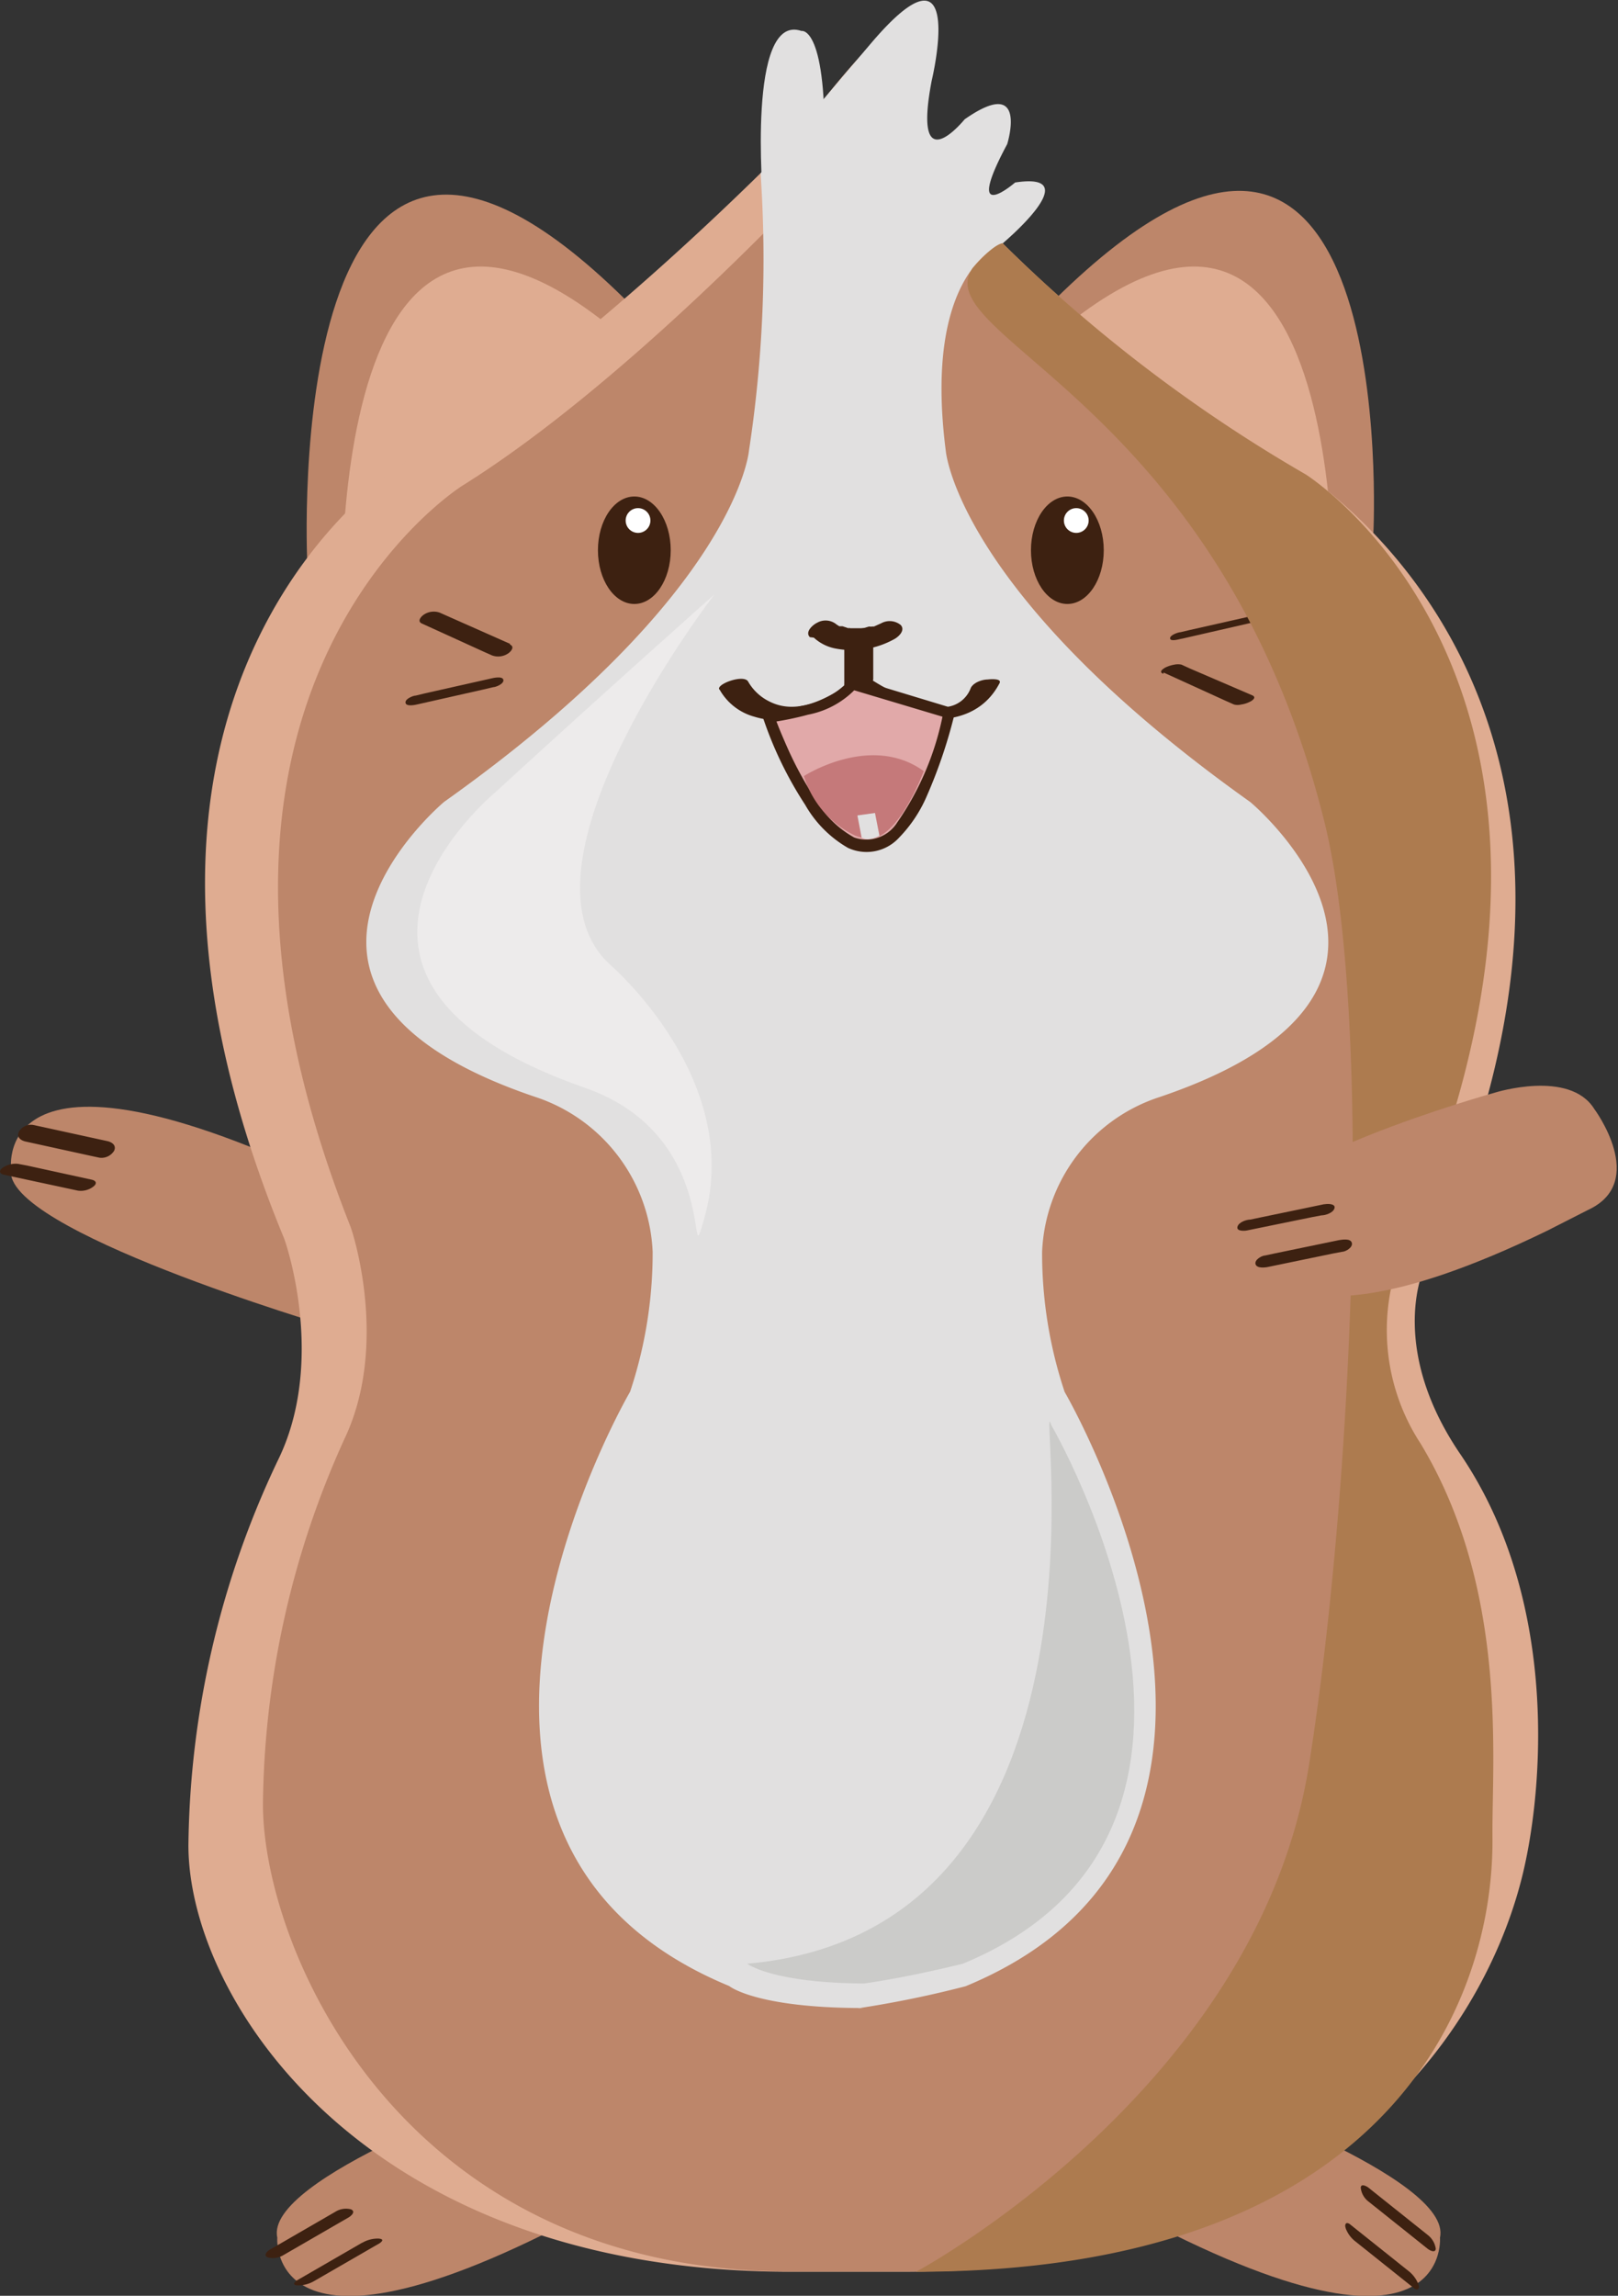 <svg xmlns="http://www.w3.org/2000/svg" viewBox="0 0 65.35 92.71"><rect x="0" y="0" width="65.35" height="92.71" fill="#333333" stroke="none"/><defs><style>.cls-1{fill:#bd866a;}.cls-2{fill:#fff;}.cls-3{fill:#3d2111;}.cls-4{fill:#dfac91;}.cls-5{fill:#e1e0e0;}.cls-6{fill:#ad7b4f;}.cls-7{fill:#cbcbc9;}.cls-8{fill:#edebeb;}.cls-9{fill:#e1a9a9;}.cls-10{fill:#c5797a;}</style></defs><title>Recurso 1</title><g id="Capa_2" data-name="Capa 2"><g id="Capa_1-2" data-name="Capa 1"><path class="cls-1" d="M13.34,53.58S0,49.64.45,47.21c0,0-.9-6.53,14.77,1.45"/><line class="cls-2" x1="3.42" y1="47.86" x2="0.45" y2="47.21"/><path class="cls-3" d="M3.71,47.64,1.1,47.07.73,47a.92.92,0,0,0-.64.17c-.15.12-.1.23.07.27L2.77,48l.37.08a.83.83,0,0,0,.64-.17c.15-.12.1-.23-.07-.27Z"/><line class="cls-2" x1="4.17" y1="46.41" x2="1.2" y2="45.76"/><path class="cls-3" d="M4.33,46.08l-2.61-.57-.37-.08a.56.56,0,0,0-.59.28c-.1.22.09.35.28.39l2.6.57.37.08a.6.6,0,0,0,.6-.28c.1-.22-.09-.35-.28-.39Z"/><path class="cls-2" d="M22.87,66.7s-5.23,14.09,8.39,19.81A24.11,24.11,0,0,1,22.87,66.7Z"/><path class="cls-1" d="M55.47,21.52s1.16-23.24-12.86-9.43"/><path class="cls-4" d="M53.85,25.6S55,1.18,41,15"/><path class="cls-1" d="M48.47,84.36s10.23,3.59,9.69,6c0,0,.54,6.58-14.68-2.24"/><line class="cls-4" x1="55.43" y1="89.19" x2="58.06" y2="90.71"/><line class="cls-4" x1="54.27" y1="90.34" x2="56.91" y2="91.86"/><path class="cls-1" d="M20.88,84.36s-10.22,3.59-9.68,6c0,0-.54,6.58,14.67-2.24"/><line class="cls-4" x1="13.82" y1="89.43" x2="11.18" y2="90.95"/><path class="cls-3" d="M13.54,89.32l-2.3,1.33-.33.19c-.11.06-.29.23-.1.32a.83.83,0,0,0,.65-.1l2.3-1.33.33-.19c.11-.07.28-.23.09-.32a.81.81,0,0,0-.64.1Z"/><line class="cls-4" x1="14.97" y1="90.58" x2="12.33" y2="92.1"/><path class="cls-3" d="M14.62,90.57l-2.3,1.33-.33.19s-.12.08-.11.14.12.06.16.06a1.28,1.28,0,0,0,.64-.17L15,90.78l.33-.19s.12-.08.11-.13-.13-.06-.16-.06a1.24,1.24,0,0,0-.65.17Z"/><path class="cls-1" d="M12.41,22.7S11.23-1.72,25.25,12.09"/><path class="cls-4" d="M13.82,25.6S12.63,1.18,26.65,15"/><path class="cls-4" d="M40.49,9.82a57.42,57.42,0,0,0,11.45,8.82s16.4,9.08,5.57,32.6c-.19.42-1.27,3.46,1.47,7.48,4.17,6.13,3.29,14.2,2.41,17.4-1.62,6-7.75,15.62-25,15.62H31.92c-17.2,0-24.31-11-24.31-17.22A37.05,37.05,0,0,1,11.21,59c1.93-3.89.43-8.56.26-9-9.41-22.8,5-31.39,5-31.39,7.31-4.39,15.5-12.87,15.5-12.87s5.8-8.2,5.37-3.76c0,0-2,6,1,4.29,0,0,3.68-3.35,2,.1,0,0-1,2.22,0,1.75C40.27,8.15,43.77,6.77,40.49,9.82Z"/><path class="cls-1" d="M38.12,9.83a44.79,44.79,0,0,0,13,9.79c-1.4-.77,14.63,8.93,5.08,30.58a8.11,8.11,0,0,0,.55,8.26c3.7,5.91,3.81,12.89,3,15.94C58.29,80.09,53,91.73,37.27,91.73H31.92c-15.72,0-21.29-13-21.3-18.86a36.45,36.45,0,0,1,3.3-14.78c1.76-3.71.39-8.16.23-8.57-8.6-21.73,4.53-29.91,4.53-29.91C25.36,15.44,32.84,7.36,32.84,7.36s1.78-3.29,1.4.94c0,0,.08,1.69,3.58.65C37.82,9,41.13,6.92,38.12,9.83Z"/><path class="cls-5" d="M34.66,81.1A42.79,42.79,0,0,0,39,80.21c14.51-6,4-24,4-24a17.71,17.71,0,0,1-.91-5.65,6.87,6.87,0,0,1,4.75-6.26c12.77-4.32,3.66-11.91,3.66-11.91-11.83-8.41-12.3-14.18-12.3-14.18-.94-7.32,2.26-8.35,2.26-8.35S44,6.91,41,7.37c0,0-2.14,1.85-.32-1.55,0,0,.89-2.83-1.72-1,0,0-2.13,2.63-1.33-1.56,0,0,1.48-6.14-2.46-1.5L30.72,7a51.21,51.21,0,0,1-.47,11.2s-.47,5.77-12.31,14.18c0,0-9.1,7.59,3.66,11.91a6.9,6.9,0,0,1,4.76,6.26,17.71,17.71,0,0,1-.91,5.65s-10.51,18,4,24c0,0,1.07.89,5.42.89"/><path class="cls-3" d="M20.6,26,18.12,24.9l-.36-.16a.72.72,0,0,0-.64.08c-.12.08-.28.27-.08.36l2.48,1.13.36.16a.72.72,0,0,0,.64-.08c.12-.08.28-.27.08-.36Z"/><path class="cls-3" d="M19.83,27.4l-2.67.6-.37.09c-.11,0-.45.14-.41.3s.42.07.5.05l2.66-.6.38-.09c.11,0,.45-.14.41-.3s-.42-.07-.5-.05Z"/><path class="cls-3" d="M47,27.16l2.48,1.13.36.16a.57.57,0,0,0,.29,0,1.1,1.1,0,0,0,.35-.11c.11-.05.28-.18.1-.26L48.07,27l-.35-.16a.71.71,0,0,0-.29,0,1.42,1.42,0,0,0-.35.11c-.11.06-.29.18-.1.26Z"/><path class="cls-3" d="M47.75,25.79l2.66-.61.38-.09c.09,0,.45-.11.42-.25s-.44,0-.49,0l-2.66.6-.38.09c-.09,0-.45.12-.42.26s.43,0,.49,0Z"/><path class="cls-6" d="M40.49,9.82a60.4,60.4,0,0,0,12.25,9.34s13.62,8.57,4.11,30.9a8.38,8.38,0,0,0,.53,8.24c3.55,5.89,2.87,12.75,2.9,15.88C60.35,81.1,55.82,91.74,37,91.74c0,0,13.79-7.38,15.87-20.47,1.81-11.39,2.59-30.38.59-38.21C49.21,16.2,37.4,13.6,39.28,10.83,39.28,10.83,40.05,9.91,40.49,9.82Z"/><path class="cls-7" d="M34.89,80.1c1.86-.26,4-.8,4-.8C52,73.87,42.46,57.55,42.46,57.55c-.64-2.08,3.32,20.37-12.28,21.75,0,0,1,.8,4.9.8"/><path class="cls-8" d="M28.45,49.18c-.78,2.76.8-3.29-4.82-5.25C10.91,39.5,20,32,20,32c4.49-4.12,8.86-8,8.86-8S20.42,34.91,24.58,38.9C24.58,38.9,30.05,43.53,28.45,49.18Z"/><ellipse class="cls-3" cx="25.62" cy="22.22" rx="1.47" ry="2.17"/><circle class="cls-2" cx="25.77" cy="21.02" r="0.5"/><ellipse class="cls-3" cx="43.11" cy="22.22" rx="1.47" ry="2.17"/><circle class="cls-2" cx="43.47" cy="21.02" r="0.5"/><path class="cls-3" d="M32.87,25.75a1.79,1.79,0,0,0,.83.43,3.52,3.52,0,0,0,2.4-.36c.18-.09.48-.36.28-.58a.71.71,0,0,0-.79-.07l-.29.13-.06,0c-.05,0,0,0,0,0a.47.47,0,0,1-.14,0l-.23.07h-.07l.09,0-.13,0-.19,0h-.08l-.15,0c-.06,0-.12-.05,0,0l-.07,0-.24-.08c-.07,0,.11.06,0,0l-.06,0-.07,0-.11-.07c-.08-.07.09.08,0,0a.69.69,0,0,0-.79-.07c-.17.08-.5.37-.29.58Z"/><path class="cls-3" d="M29.06,27.84a2.31,2.31,0,0,0,1.4,1.1c1.61.5,3.39-.36,4.71-1.22l-1,.17c1.76,1.17,5,2,6.2-.3.11-.21-.41-.16-.48-.15-.22,0-.57.12-.68.34a1.18,1.18,0,0,1-1,.77,3.88,3.88,0,0,1-1.35-.28,8,8,0,0,1-1.61-.79c-.26-.18-.77,0-1,.17-.93.6-2.09,1.24-3.19.67a2,2,0,0,1-.84-.79c-.16-.32-1.29.09-1.17.31Z"/><path class="cls-3" d="M35.27,27.46V25.6a.2.2,0,0,0-.12-.21.65.65,0,0,0-.39,0,1,1,0,0,0-.44.15c-.08.05-.22.14-.22.25V27.6a.21.21,0,0,0,.12.22.74.74,0,0,0,.39,0,1.15,1.15,0,0,0,.44-.15c.08-.05.22-.15.22-.25Z"/><path class="cls-9" d="M38.32,28.83c-3.14,11.92-7.27.12-7.27.12s2.73-.32,3.41-1.33Z"/><path class="cls-3" d="M38.1,28.77a11.55,11.55,0,0,1-1.86,4.44,1.47,1.47,0,0,1-1.74.61,4.11,4.11,0,0,1-1.58-1.57,14.59,14.59,0,0,1-1.15-2.13c-.18-.41-.35-.81-.5-1.23l-.22.29a12.1,12.1,0,0,0,1.59-.32,3.59,3.59,0,0,0,2-1.13l-.26.11L38.26,29c.27.09.39-.34.12-.43L34.52,27.4a.23.23,0,0,0-.25.11,3.43,3.43,0,0,1-1.9,1c-.41.1-1,.21-1.32.26-.13,0-.27.13-.21.28a15.3,15.3,0,0,0,1.68,3.45,4.66,4.66,0,0,0,1.73,1.74,1.78,1.78,0,0,0,2.06-.41,5.55,5.55,0,0,0,1.13-1.7,20.11,20.11,0,0,0,1.09-3.2A.22.22,0,0,0,38.1,28.77Z"/><path class="cls-10" d="M32.47,31.34s2.7-1.75,4.84-.2c0,0-1.11,3-2.36,2.7a1.3,1.3,0,0,1-.42-.1A3.93,3.93,0,0,1,32.47,31.34Z"/><path class="cls-5" d="M34.8,33.82l-.17-.89.71-.1.18.92S35.1,34,34.8,33.82Z"/><path class="cls-5" d="M30.82,8.07S30.16.49,32.37,1.25c0,0,1.07-.25.92,5.18"/><line class="cls-4" x1="57.66" y1="90.54" x2="55.28" y2="88.65"/><path class="cls-3" d="M57.66,90.25l-2.08-1.66-.3-.24c-.1-.08-.32-.18-.32,0a.81.81,0,0,0,.32.56l2.08,1.66.3.24c.1.08.32.18.33,0a.86.86,0,0,0-.33-.56Z"/><line class="cls-4" x1="57.01" y1="92.04" x2="54.63" y2="90.14"/><path class="cls-3" d="M56.89,91.71l-2.08-1.66-.3-.24s-.12-.08-.16,0,0,.14,0,.17a1.2,1.2,0,0,0,.4.54l2.08,1.66.3.24s.11.08.16,0,0-.14,0-.17a1.26,1.26,0,0,0-.4-.54Z"/><path class="cls-1" d="M62.49,49.7c-12.51,6.08-12.16-.24-12.16-.24C50,47,60.39,44.12,60.39,44.12s3-.94,4,.66c0,0,2.2,2.95-.25,4.08"/><line class="cls-2" x1="53.41" y1="48.86" x2="50.43" y2="49.47"/><path class="cls-3" d="M53.48,48.63l-2.6.54-.38.08c-.15,0-.47.1-.52.29s.29.17.38.15L53,49.15l.37-.07c.16,0,.48-.1.53-.29s-.29-.18-.39-.16Z"/><line class="cls-2" x1="54.15" y1="50.31" x2="51.16" y2="50.93"/><path class="cls-3" d="M54.08,50.08l-2.61.54-.37.08c-.13,0-.44.17-.39.35s.39.14.52.11l2.61-.54.37-.07c.13,0,.44-.17.39-.36s-.39-.13-.52-.11Z"/></g></g></svg>